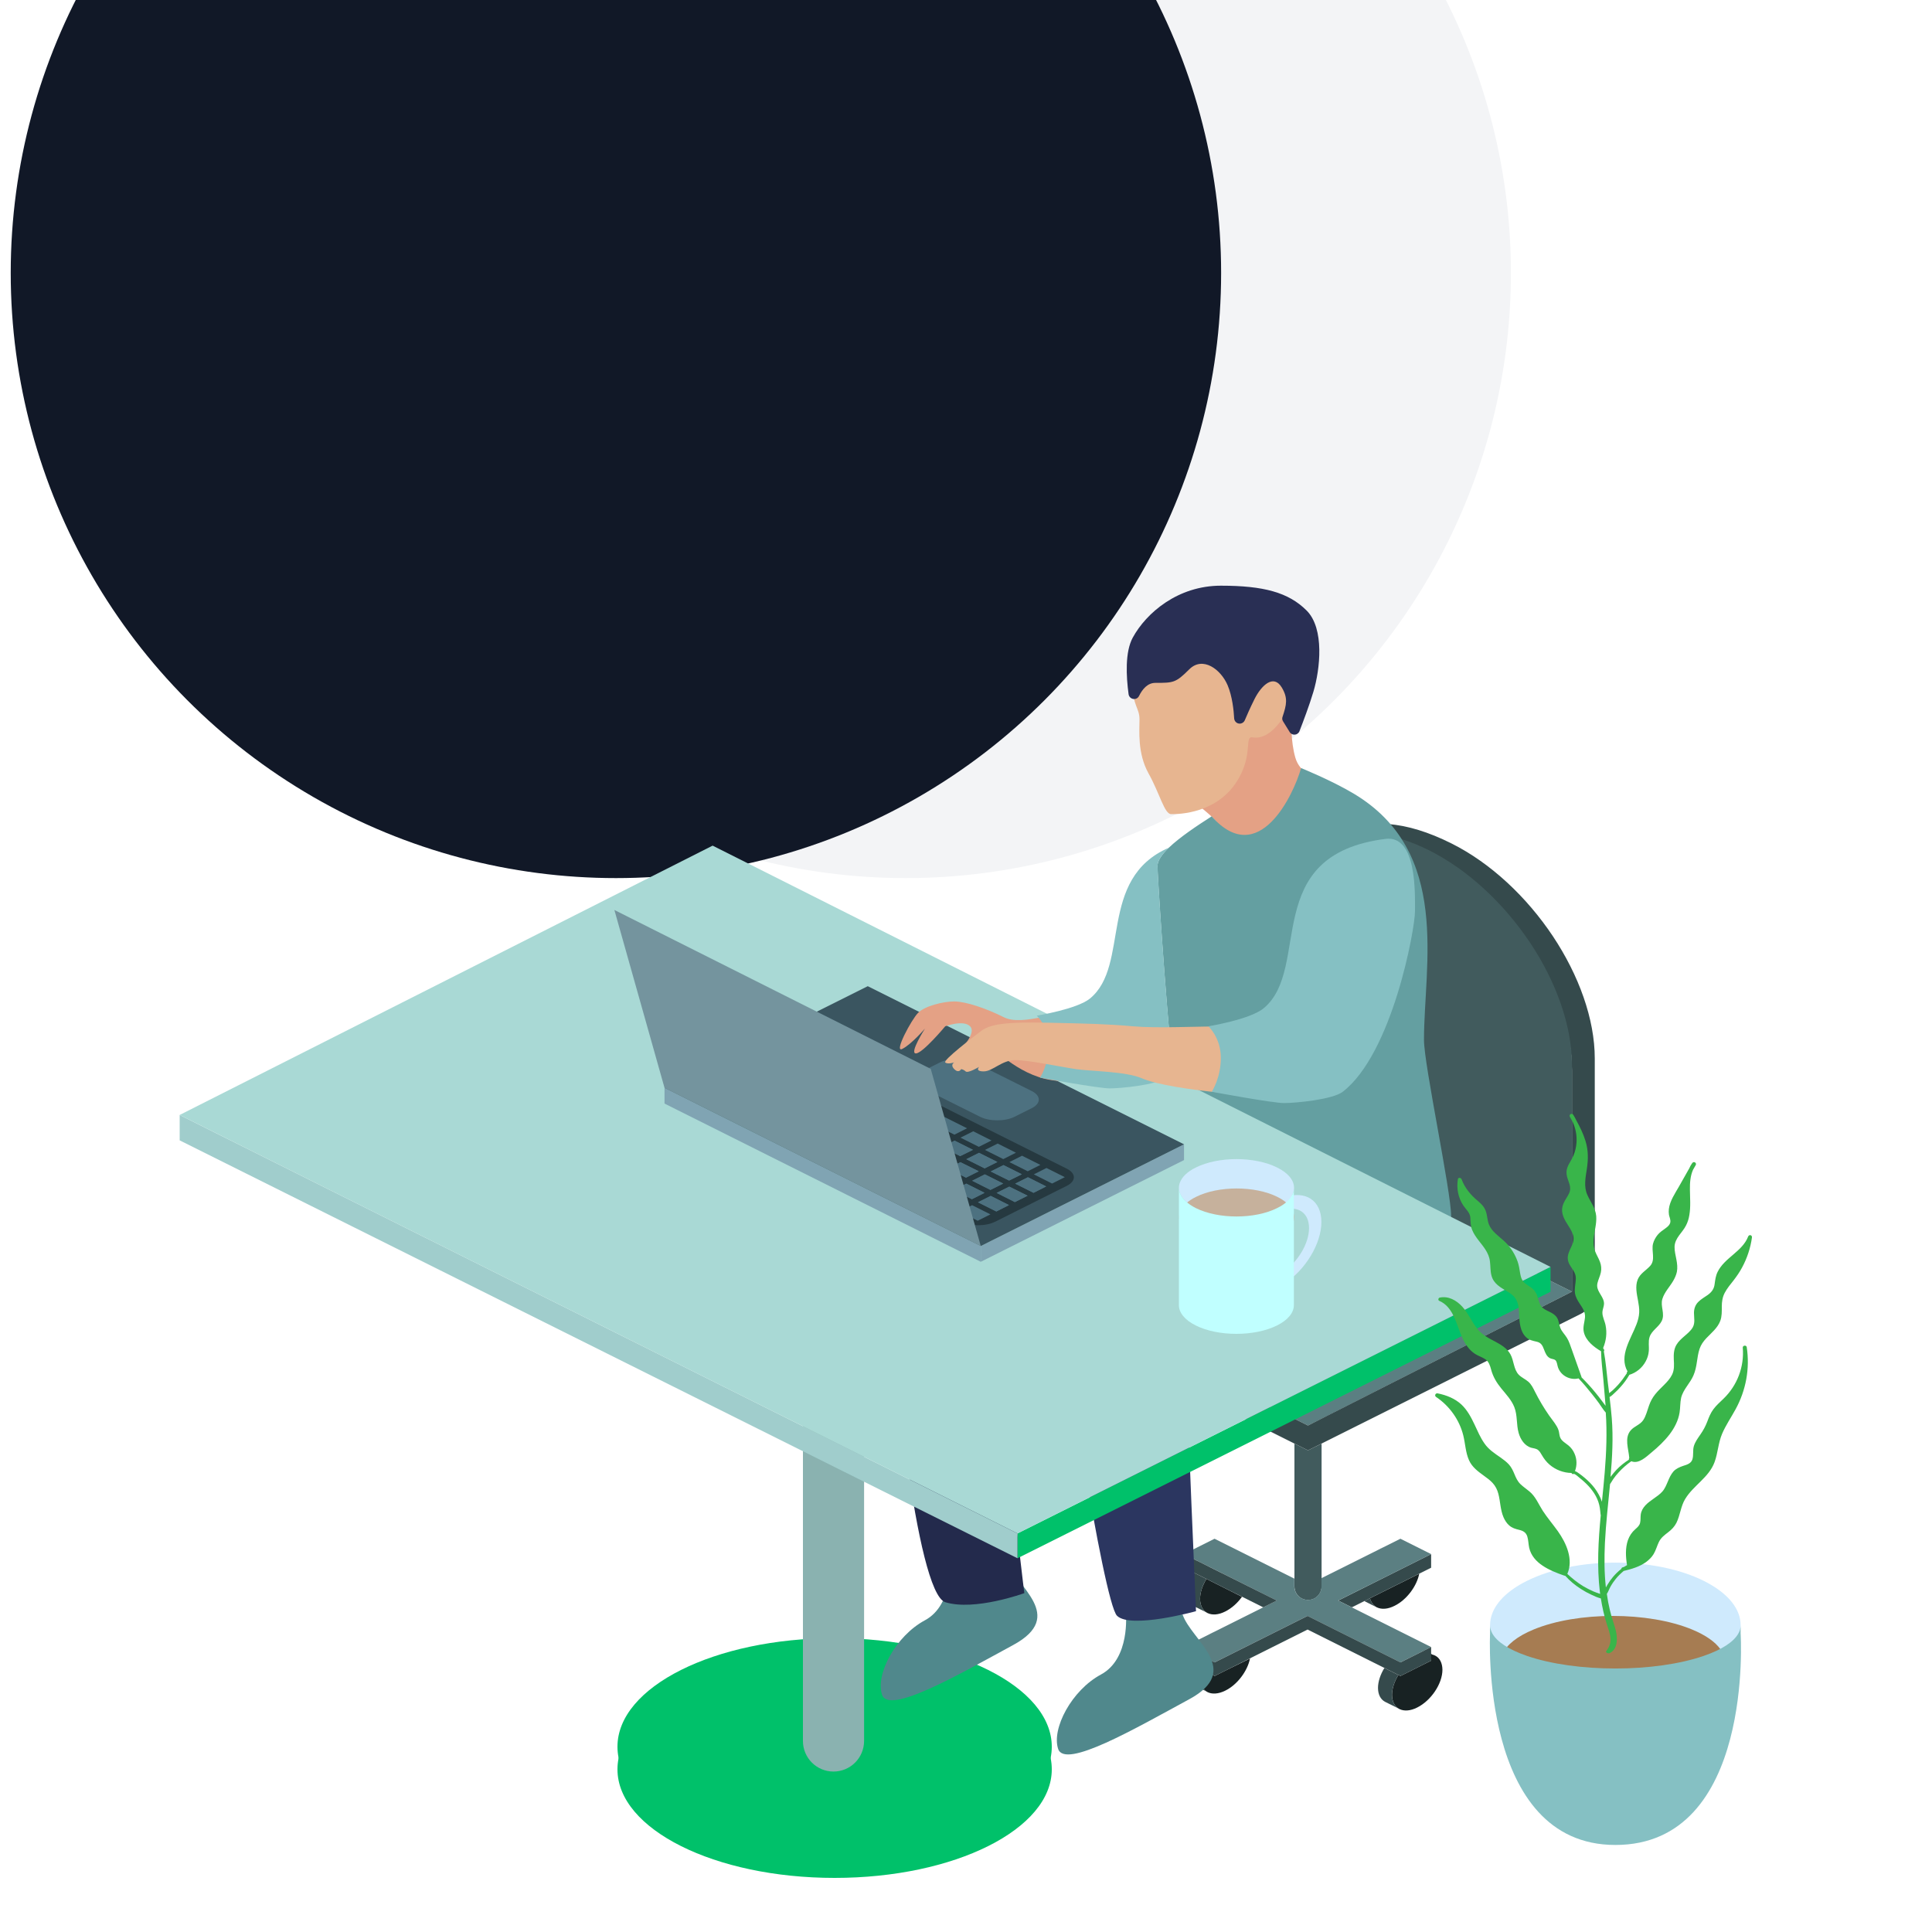 <?xml version="1.0" encoding="utf-8"?>
<!-- Generator: Adobe Illustrator 22.0.0, SVG Export Plug-In . SVG Version: 6.00 Build 0)  -->
<svg  version="1.1" id="Layer_1" xmlns="http://www.w3.org/2000/svg"
	xmlns:xlink="http://www.w3.org/1999/xlink" x="0px" y="0px"
	viewBox="0 0 2000 2000" style="enable-background:new 0 0 2000 2000; overflow:visible" xml:space="preserve">
<style type="text/css" lang="postcss" >
	.st0{fill:#fff;}
	.st1{fill:#00c16a;}
	.st2{fill:#00c16a;}
	.st3{fill:#182223;}
	.st4{fill:#5B7F82;}
	.st5{fill:#354A4C;}
	.st6{fill:#C3D4D5;}
	.st7{fill:#415B5D;}
	.st8{fill:#50888C;}
	.st9{fill:#232A4C;}
	.st10{fill:#2B3660;}
	.st11{fill:#E4A185;}
	.st12{fill:#E7B590;}
	.st13{fill:#292F54;}
	.st14{fill:#8AB2B0;}
	.st15{fill:#A0CDCC;}
	.st16{fill:#649FA1;}
	.st17{fill:#A9D9D5;}
	.st18{fill:#80A4B3;}
	.st19{fill:#3A5560;}
	.st20{fill:#4D7180;}
	.st21{fill:#263940;}
	.st22{fill:#74949E;}
	.st23{fill:#CFEAFD;}
	.st24{fill:#C6B19C;}
	.st25{fill:#C0FFFF;}
	.st26{fill:#85C0C3;}
	.st27{fill:#A67C52;}
	.st28{fill:#39B54A;}
</style>
<g>
	<circle style="fill:#f3f4f6" cx="937.6" cy="282.5" r="626.5"/>
	<circle style="fill:#111827" cx="637.6" cy="282.5" r="626.5"/>
	<ellipse class="st1" cx="864" cy="1831.6" rx="224.8" ry="112.4"/>
	<ellipse class="st2" cx="864" cy="1808.2" rx="224.8" ry="112.4"/>
	<g>
		<path class="st3" d="M1485.9,1714c-1-0.5-2.1-1-3.2-1.2l-5-2.8l3.9,9.1l-2.9,1.4l-28.8,14.4l-0.1,0.1l-2.2-1.1
			c-4.1,6.7-6.6,14-6.6,20.6c0,3.4,0.7,6.4,1.9,8.8c1.2,2.5,3.1,4.4,5.4,5.7l0.6,0.3c4.7,2.2,11.1,1.9,18.2-1.7
			c14.4-7.2,26.1-24.7,26.1-39.1C1493.1,1721.4,1490.4,1716.4,1485.9,1714z"/>
		<path class="st4" d="M1474.8,1708.4l-0.7,0.3c-0.8-0.8-1.7-1.5-2.7-2L1474.8,1708.4z"/>
		<path class="st5" d="M1442.9,1763.3c-1.2-2.4-1.9-5.3-1.9-8.8c0-6.6,2.5-13.9,6.6-20.6l-14.5-7.2c-4.1,6.7-6.6,14-6.6,20.6
			c0,7,2.8,12,7.3,14.4l14.5,7.2C1446,1767.7,1444.1,1765.8,1442.9,1763.3z"/>
		<path class="st3" d="M1445.9,1640.7l-27.7,13.8c0.3,1.3,0.7,2.5,1.3,3.5c1.2,2.5,3.1,4.4,5.4,5.7l0.6,0.3
			c4.7,2.2,11.1,1.9,18.2-1.7c12.5-6.2,22.9-20.2,25.5-33.2L1445.9,1640.7z"/>
		<path class="st6" d="M1433,1601.3l-7.6,3.8c1.2-0.8,2.5-1.5,3.8-2.2C1430.5,1602.3,1431.8,1601.7,1433,1601.3z"/>
		<path class="st5" d="M1419.5,1658c-0.5-1.1-1-2.2-1.3-3.5l-5.7,2.8l-0.2,0.1l12.5,6.3C1422.6,1662.5,1420.7,1660.6,1419.5,1658z"
			/>
		<path class="st6" d="M1412.6,1657.4l-0.2,0.1l-2-1C1411.1,1656.8,1411.8,1657.1,1412.6,1657.4z"/>
		<polygon class="st5" points="1385.3,1656.9 1399.4,1663.9 1481.5,1622.9 1481.5,1608.8 		"/>
		<polygon class="st4" points="1627.3,1337.1 1331.8,1189.8 1057.1,1327.2 1340,1468.7 1354,1475.7 1368.1,1468.7 		"/>
		<path class="st7" d="M1354,1501.4l-14-7v139.9v8c0,2.5,0.7,5,1.9,7c2.4,4.2,7,7,12.2,7c5.5,0,10.2-3.1,12.5-7.7
			c1-1.9,1.5-4,1.5-6.3v-8.5v-139.4L1354,1501.4z"/>
		<path class="st5" d="M1607.5,969.1c-26.9-40.3-64-75.5-105-96c-46.9-23.5-88.8-27.5-116-7c25.4-7.6,57.6,1.2,92.6,18.7
			c41,20.5,78.1,55.7,105,96c26.9,40.3,43.2,86.3,43.2,127.2v229.1L1354,1475.7l-296.9-148.5v25.7l296.9,148.5l282.1-141.1
			c9.1-4.5,14.8-13.8,14.8-23.9v-240.6C1650.9,1054.8,1634.3,1009.4,1607.5,969.1z"/>
		<path class="st3" d="M1271.2,1645.7l-22.3-11.2c-4.1,6.7-6.6,14-6.6,20.6c0,3.4,0.7,6.4,1.9,8.8c1.2,2.5,3.1,4.4,5.4,5.7l0.6,0.3
			c4.7,2.2,11.1,1.9,18.2-1.7c6.6-3.3,12.7-8.8,17.3-15.2L1271.2,1645.7z"/>
		<path class="st3" d="M1270.6,1728.4l-12.4,6.2l-0.8,0.4l-13.7-6.9c-0.9,3-1.3,6-1.3,8.9c0,3.4,0.7,6.4,1.9,8.8
			c1.2,2.5,3.1,4.4,5.4,5.7c4.7,2.5,11.4,2.3,18.8-1.4c12.5-6.2,22.9-20.3,25.5-33.2L1270.6,1728.4z"/>
		<path class="st6" d="M1257.7,1689l-7.6,3.8c1.3-0.8,2.5-1.5,3.8-2.2C1255.2,1690,1256.4,1689.4,1257.7,1689z"/>
		<path class="st4" d="M1481.5,1705l-96.2-48.1l96.2-48.1l-31.8-15.9l-81.7,40.8v8.5c0,2.3-0.5,4.4-1.5,6.3c-2.3,4.6-7,7.7-12.5,7.7
			c-5.2,0-9.7-2.8-12.2-7c-1.2-2.1-1.9-4.5-1.9-7v-8l-82.6-41.3l-31.8,15.9l0.2,0.1l96,48l-96.2,48.1l0,0l31.8,15.9l0.4-0.2
			l95.8-47.9l96.2,48.1"/>
		<path class="st5" d="M1244.2,1663.9c-1.2-2.4-1.9-5.3-1.9-8.8c0-6.6,2.5-13.9,6.6-20.6l-14.5-7.2c-4.1,6.7-6.6,14-6.6,20.6
			c0,7,2.8,12,7.3,14.4l14.5,7.2C1247.3,1668.3,1245.4,1666.4,1244.2,1663.9z"/>
		<path class="st5" d="M1244.2,1745.7c-1.2-2.4-1.9-5.3-1.9-8.8c0-2.9,0.5-5.8,1.3-8.9l-14.5-7.2c-0.9,3-1.3,6-1.3,8.9
			c0,7,2.8,12,7.3,14.4l14.5,7.2C1247.3,1750.1,1245.4,1748.2,1244.2,1745.7z"/>
		<polygon class="st5" points="1291.7,1641.9 1277.3,1634.7 1256.8,1624.5 1242.3,1617.2 1239.6,1615.9 1225.7,1608.9 
			1225.5,1609.5 1225.5,1622.9 1225.6,1622.9 1234.4,1627.3 1248.9,1634.5 1271.2,1645.7 1285.7,1652.9 1307.7,1663.9 
			1321.8,1656.9 		"/>
		<polygon class="st5" points="1481.5,1705 1449.8,1720.9 1353.6,1672.8 1257.4,1720.9 1225.6,1705.1 1225.5,1705.3 1225.5,1719.1 
			1225.6,1719.1 1257.4,1735 1353.6,1686.9 1449.8,1735 1449.9,1734.9 1481.5,1719.1 		"/>
		<path class="st7" d="M1584.1,976.1c-26.9-40.3-64-75.5-105-96c-35-17.5-67.2-21.5-92.6-13.9c-34,10.2-54.7,41.1-54.7,88.1v234.9
			v0.6l295.5,147.3v-234.3C1627.3,1061.8,1610.9,1016.4,1584.1,976.1z"/>
	</g>
	<path class="st8" d="M1224.2,1671.3c9.1,27,62.9,57.4,6.8,87.8c-56.1,30.4-128.6,72.5-135.6,51.4c-7-21,14-60.8,44.4-77.1
		c30.4-16.4,25.7-63.1,25.7-63.1L1224.2,1671.3z"/>
	<path class="st8" d="M1041.9,1615.2c9.1,27,62.9,57.4,6.8,87.8c-56.1,30.4-128.6,72.5-135.6,51.4s14-60.8,44.4-77.1
		c30.4-16.4,25.7-63.1,25.7-63.1L1041.9,1615.2z"/>
	<path class="st9" d="M1277.8,1198c-7,0-203.4,44.4-243.1,56.1c-39.7,11.7-112.2,32.7-112.2,84.2s25.7,310.9,56.1,320.3
		c30.4,9.4,81.8-9.4,81.8-9.4s-35.1-271.2-9.4-278.2c25.7-7,357.7-63.1,357.7-63.1L1277.8,1198z"/>
	<path class="st10" d="M1483.5,1251.8c16.4,44.4,9.4,84.2-56.1,109.9c-65.5,25.7-198.7,49.1-198.7,70.1s9.4,236.1,9.4,236.1
		s-67.8,18.7-81.8,4.7c-14-14-60.8-310.9-53.8-317.9s219.8-114.6,219.8-114.6L1483.5,1251.8z"/>
	<path class="st11" d="M1238,831c11.7,11.7,28,19,28,40s7.1,48.8,7.1,48.8s56.2-70.5,72.5-81.8c56.4-39,4.7-21-4.7-53.8
		c-9.4-32.7,0-84.2,0-84.2L1238,831z"/>
	<path class="st12" d="M1352.6,681.4c0-16.4-2.3-51.4-58.4-63.1c-56.1-11.7-79.5,9.4-95.9,25.7c-16.4,16.4-25.7,44.4-25.7,65.5
		c0,21,7,23.4,7,35.1c0,11.7-2.3,35.1,9.4,56.1c11.7,21,16.4,42.1,23.4,42.1s49.1,0,70.1-37.4c14.4-25.5,5.7-43.6,14-42.1
		c25.7,4.7,44.4-44.4,44.4-44.4L1352.6,681.4z"/>
	<path class="st13" d="M1328.2,746.7c-0.9-1.4-1.1-3.2-0.5-4.7c4.1-12.4,5.8-19.3-0.8-30.3c-8.5-14.2-21-2.3-28.1,11.7
		c-4.7,9.4-8.3,17.7-10.2,22.2c-0.9,2.1-3,3.5-5.3,3.5l0,0c-3,0-5.5-2.4-5.7-5.4c-0.4-7.9-1.9-22.9-6.8-34.4
		c-7-16.4-25.7-30.4-39.7-16.4c-14,14-16.4,14-35.1,14c-7.9,0-13.3,6.3-16.9,13.6c-2.5,5-10,3.7-10.8-1.9
		c-2.5-18.5-3.8-43.6,4.3-58.5c14-25.7,46.8-53.8,91.2-53.8c44.4,0,70.1,7,88.8,25.7c18.7,18.7,14,60.8,7,84.2
		c-4.3,14.3-10.4,30.4-14.4,40.7c-1.7,4.4-7.8,4.9-10.2,0.8L1328.2,746.7z"/>
	<path class="st14" d="M862.8,1833.9L862.8,1833.9c-17.5,0-31.6-14.2-31.6-31.6v-576.2h63.3v576.2
		C894.4,1819.8,880.3,1833.9,862.8,1833.9z"/>
	<polygon class="st2" points="1605.1,1311.5 1605.1,1337.2 1053.3,1613.1 1053.3,1587.4 	"/>
	<polygon class="st15" points="1053.3,1587.4 1053.3,1613.1 186,1180.5 186,1154.2 	"/>
	<path class="st16" d="M1474.1,1076.5c0-77.6,28.3-194.4-72.5-254.8c-23.4-14-54.7-26.6-54.7-26.6c-7.7,27.3-43.8,104.9-92.6,50
		c-15.7,10-33.1,21.7-44.3,32.4c-7.2,6.9-11.8,13.5-11.8,19c0,8.6,7.1,122.2,15.9,213c5.4,56.4,11.5,103.9,16.9,112
		c9.5,14.3,271.2,70.4,271.2,37.4C1502.2,1233.1,1474.1,1102.2,1474.1,1076.5z"/>
	<polygon class="st17" points="1605.1,1311.5 1053.3,1587.4 186,1154.2 737.7,875.4 	"/>
	<g>
		<g>
			<polygon class="st18" points="1015.3,1306.2 1015.3,1289.9 1225.7,1184.6 1225.7,1200.9 			"/>
		</g>
		<g>
			<polygon class="st18" points="687.9,1142.4 687.9,1126.1 1015.3,1289.9 1015.3,1306.2 			"/>
		</g>
		<g>
			<g>
				<polygon class="st19" points="1015.3,1289.9 687.9,1126.1 898.3,1020.9 1225.7,1184.6 				"/>
			</g>
			<g>
				<path class="st20" d="M1014.6,1156.1l-59.3-29.6c-9.8-4.9-9.8-12.9,0-17.8l17.8-8.9c9.8-4.9,25.8-4.9,35.6,0l59.3,29.6
					c9.8,4.9,9.8,12.9,0,17.8l-17.8,8.9C1040.4,1161,1024.4,1161,1014.6,1156.1z"/>
			</g>
			<g>
				<path class="st21" d="M994.6,1264.7l-256.3-128.2c-9.8-4.9-9.8-12.9,0-17.8l74.1-37.1c9.8-4.9,25.8-4.9,35.6,0l256.3,128.2
					c9.8,4.9,9.8,12.9,0,17.8l-74.1,37.1C1020.4,1269.6,1004.4,1269.6,994.6,1264.7z"/>
			</g>
			<g>
				<g>
					<g>
						<polygon class="st20" points="759.2,1137.2 740.2,1127.7 753.4,1121.1 772.3,1130.6 						"/>
					</g>
					<g>
						<polygon class="st20" points="784.5,1149.9 765.5,1140.4 778.7,1133.8 797.6,1143.3 						"/>
					</g>
					<g>
						<polygon class="st20" points="809.8,1162.5 790.8,1153 804,1146.4 822.9,1155.9 						"/>
					</g>
					<g>
						<polygon class="st20" points="835.1,1175.2 816.1,1165.7 829.2,1159.1 848.2,1168.6 						"/>
					</g>
					<g>
						<polygon class="st20" points="860.3,1187.8 841.4,1178.3 854.5,1171.7 873.5,1181.2 						"/>
					</g>
					<g>
						<polygon class="st20" points="885.6,1200.4 866.7,1191 879.8,1184.4 898.8,1193.9 						"/>
					</g>
					<g>
						<polygon class="st20" points="910.9,1213.1 892,1203.6 905.1,1197 924.1,1206.5 						"/>
					</g>
					<g>
						<polygon class="st20" points="936.2,1225.7 917.3,1216.3 930.4,1209.7 949.4,1219.2 						"/>
					</g>
					<g>
						<polygon class="st20" points="961.5,1238.4 942.5,1228.9 955.7,1222.3 974.7,1231.8 						"/>
					</g>
					<g>
						<polygon class="st20" points="986.8,1251 967.8,1241.6 981,1235 1000,1244.5 						"/>
					</g>
					<g>
						<polygon class="st20" points="1012.1,1263.7 993.1,1254.2 1006.3,1247.6 1025.3,1257.1 						"/>
					</g>
				</g>
				<g>
					<g>
						<polygon class="st20" points="778.4,1127.6 759.5,1118.1 772.6,1111.5 791.6,1121 						"/>
					</g>
					<g>
						<polygon class="st20" points="803.7,1140.2 784.8,1130.7 797.9,1124.1 816.9,1133.6 						"/>
					</g>
					<g>
						<polygon class="st20" points="829,1152.9 810.1,1143.4 823.2,1136.8 842.2,1146.3 						"/>
					</g>
					<g>
						<polygon class="st20" points="854.3,1165.5 835.3,1156 848.5,1149.4 867.5,1158.9 						"/>
					</g>
					<g>
						<polygon class="st20" points="879.6,1178.2 860.6,1168.7 873.8,1162.1 892.8,1171.6 						"/>
					</g>
					<g>
						<polygon class="st20" points="904.9,1190.8 885.9,1181.3 899.1,1174.7 918.1,1184.2 						"/>
					</g>
					<g>
						<polygon class="st20" points="930.2,1203.5 911.2,1194 924.4,1187.4 943.4,1196.9 						"/>
					</g>
					<g>
						<polygon class="st20" points="955.5,1216.1 936.5,1206.6 949.7,1200 968.6,1209.5 						"/>
					</g>
					<g>
						<polygon class="st20" points="980.8,1228.8 961.8,1219.3 975,1212.7 993.9,1222.2 						"/>
					</g>
					<g>
						<polygon class="st20" points="1006.1,1241.4 987.1,1231.9 1000.3,1225.3 1019.2,1234.8 						"/>
					</g>
					<g>
						<polygon class="st20" points="1031.4,1254.1 1012.4,1244.6 1025.6,1238 1044.5,1247.5 						"/>
					</g>
				</g>
				<g>
					<g>
						<polygon class="st20" points="778.4,1127.6 759.5,1118.1 772.6,1111.5 791.6,1121 						"/>
					</g>
					<g>
						<polygon class="st20" points="803.7,1140.2 784.8,1130.7 797.9,1124.1 816.9,1133.6 						"/>
					</g>
					<g>
						<polygon class="st20" points="829,1152.9 810.1,1143.4 823.2,1136.8 842.2,1146.3 						"/>
					</g>
					<g>
						<polygon class="st20" points="854.3,1165.5 835.3,1156 848.5,1149.4 867.5,1158.9 						"/>
					</g>
					<g>
						<polygon class="st20" points="879.6,1178.2 860.6,1168.7 873.8,1162.1 892.8,1171.6 						"/>
					</g>
					<g>
						<polygon class="st20" points="904.9,1190.8 885.9,1181.3 899.1,1174.7 918.1,1184.2 						"/>
					</g>
					<g>
						<polygon class="st20" points="930.2,1203.5 911.2,1194 924.4,1187.4 943.4,1196.9 						"/>
					</g>
					<g>
						<polygon class="st20" points="955.5,1216.1 936.5,1206.6 949.7,1200 968.6,1209.5 						"/>
					</g>
					<g>
						<polygon class="st20" points="980.8,1228.8 961.8,1219.3 975,1212.7 993.9,1222.2 						"/>
					</g>
					<g>
						<polygon class="st20" points="1006.1,1241.4 987.1,1231.9 1000.3,1225.3 1019.2,1234.8 						"/>
					</g>
					<g>
						<polygon class="st20" points="1031.4,1254.1 1012.4,1244.6 1025.6,1238 1044.5,1247.5 						"/>
					</g>
				</g>
				<g>
					<g>
						<polygon class="st20" points="797.7,1117.9 778.7,1108.5 791.9,1101.9 810.9,1111.4 						"/>
					</g>
					<g>
						<polygon class="st20" points="823,1130.6 804,1121.1 817.2,1114.5 836.2,1124 						"/>
					</g>
					<g>
						<polygon class="st20" points="848.3,1143.2 829.3,1133.8 842.5,1127.2 861.5,1136.7 						"/>
					</g>
					<g>
						<polygon class="st20" points="873.6,1155.9 854.6,1146.4 867.8,1139.8 886.7,1149.3 						"/>
					</g>
					<g>
						<polygon class="st20" points="898.9,1168.5 879.9,1159 893.1,1152.5 912,1161.9 						"/>
					</g>
					<g>
						<polygon class="st20" points="924.2,1181.2 905.2,1171.7 918.4,1165.1 937.3,1174.6 						"/>
					</g>
					<g>
						<polygon class="st20" points="949.5,1193.8 930.5,1184.3 943.6,1177.8 962.6,1187.2 						"/>
					</g>
					<g>
						<polygon class="st20" points="974.7,1206.5 955.8,1197 968.9,1190.4 987.9,1199.9 						"/>
					</g>
					<g>
						<polygon class="st20" points="1000,1219.1 981.1,1209.6 994.2,1203.1 1013.2,1212.5 						"/>
					</g>
					<g>
						<polygon class="st20" points="1025.3,1231.8 1006.4,1222.3 1019.5,1215.7 1038.5,1225.2 						"/>
					</g>
					<g>
						<polygon class="st20" points="1050.6,1244.4 1031.7,1234.9 1044.8,1228.4 1063.8,1237.8 						"/>
					</g>
				</g>
				<g>
					<g>
						<polygon class="st20" points="797.7,1117.9 778.7,1108.5 791.9,1101.9 810.9,1111.4 						"/>
					</g>
					<g>
						<polygon class="st20" points="823,1130.6 804,1121.1 817.2,1114.5 836.2,1124 						"/>
					</g>
					<g>
						<polygon class="st20" points="848.3,1143.2 829.3,1133.8 842.5,1127.2 861.5,1136.7 						"/>
					</g>
					<g>
						<polygon class="st20" points="873.6,1155.9 854.6,1146.4 867.8,1139.8 886.7,1149.3 						"/>
					</g>
					<g>
						<polygon class="st20" points="898.9,1168.5 879.9,1159 893.1,1152.5 912,1161.9 						"/>
					</g>
					<g>
						<polygon class="st20" points="924.2,1181.2 905.2,1171.7 918.4,1165.1 937.3,1174.6 						"/>
					</g>
					<g>
						<polygon class="st20" points="949.5,1193.8 930.5,1184.3 943.6,1177.8 962.6,1187.2 						"/>
					</g>
					<g>
						<polygon class="st20" points="974.7,1206.5 955.8,1197 968.9,1190.4 987.9,1199.9 						"/>
					</g>
					<g>
						<polygon class="st20" points="1000,1219.1 981.1,1209.6 994.2,1203.1 1013.2,1212.5 						"/>
					</g>
					<g>
						<polygon class="st20" points="1025.3,1231.8 1006.4,1222.3 1019.5,1215.7 1038.5,1225.2 						"/>
					</g>
					<g>
						<polygon class="st20" points="1050.6,1244.4 1031.7,1234.9 1044.8,1228.4 1063.8,1237.8 						"/>
					</g>
				</g>
				<g>
					<g>
						<polygon class="st20" points="817,1108.3 798,1098.8 811.2,1092.2 830.1,1101.7 						"/>
					</g>
					<g>
						<polygon class="st20" points="842.3,1121 823.3,1111.5 836.5,1104.9 855.4,1114.4 						"/>
					</g>
					<g>
						<polygon class="st20" points="867.5,1133.6 848.6,1124.1 861.7,1117.5 880.7,1127 						"/>
					</g>
					<g>
						<polygon class="st20" points="892.8,1146.3 873.9,1136.8 887,1130.2 906,1139.7 						"/>
					</g>
					<g>
						<polygon class="st20" points="918.1,1158.9 899.2,1149.4 912.3,1142.8 931.3,1152.3 						"/>
					</g>
					<g>
						<polygon class="st20" points="943.4,1171.6 924.5,1162.1 937.6,1155.5 956.6,1165 						"/>
					</g>
					<g>
						<polygon class="st20" points="968.7,1184.2 949.7,1174.7 962.9,1168.1 981.9,1177.6 						"/>
					</g>
					<g>
						<polygon class="st20" points="994,1196.8 975,1187.4 988.2,1180.8 1007.2,1190.3 						"/>
					</g>
					<g>
						<polygon class="st20" points="1019.3,1209.5 1000.3,1200 1013.5,1193.4 1032.5,1202.9 						"/>
					</g>
					<g>
						<polygon class="st20" points="1044.6,1222.1 1025.6,1212.7 1038.8,1206.1 1057.8,1215.6 						"/>
					</g>
					<g>
						<polygon class="st20" points="1069.9,1234.8 1050.9,1225.3 1064.1,1218.7 1083,1228.2 						"/>
					</g>
				</g>
				<g>
					<g>
						<polygon class="st20" points="817,1108.3 798,1098.8 811.2,1092.2 830.1,1101.7 						"/>
					</g>
					<g>
						<polygon class="st20" points="842.3,1121 823.3,1111.5 836.5,1104.9 855.4,1114.4 						"/>
					</g>
					<g>
						<polygon class="st20" points="867.5,1133.6 848.6,1124.1 861.7,1117.5 880.7,1127 						"/>
					</g>
					<g>
						<polygon class="st20" points="892.8,1146.3 873.9,1136.8 887,1130.2 906,1139.7 						"/>
					</g>
					<g>
						<polygon class="st20" points="918.1,1158.9 899.2,1149.4 912.3,1142.8 931.3,1152.3 						"/>
					</g>
					<g>
						<polygon class="st20" points="943.4,1171.6 924.5,1162.1 937.6,1155.5 956.6,1165 						"/>
					</g>
					<g>
						<polygon class="st20" points="968.7,1184.2 949.7,1174.7 962.9,1168.1 981.9,1177.6 						"/>
					</g>
					<g>
						<polygon class="st20" points="994,1196.8 975,1187.4 988.2,1180.8 1007.2,1190.3 						"/>
					</g>
					<g>
						<polygon class="st20" points="1019.3,1209.5 1000.3,1200 1013.5,1193.4 1032.5,1202.9 						"/>
					</g>
					<g>
						<polygon class="st20" points="1044.6,1222.1 1025.6,1212.7 1038.8,1206.1 1057.8,1215.6 						"/>
					</g>
					<g>
						<polygon class="st20" points="1069.9,1234.8 1050.9,1225.3 1064.1,1218.7 1083,1228.2 						"/>
					</g>
				</g>
				<g>
					<polygon class="st20" points="836.2,1098.7 817.3,1089.2 830.4,1082.6 849.4,1092.1 					"/>
				</g>
				<g>
					<polygon class="st20" points="861.5,1111.3 842.5,1101.8 855.7,1095.3 874.7,1104.7 					"/>
				</g>
				<g>
					<polygon class="st20" points="886.8,1124 867.8,1114.5 881,1107.9 900,1117.4 					"/>
				</g>
				<g>
					<polygon class="st20" points="912.1,1136.6 893.1,1127.1 906.3,1120.5 925.3,1130 					"/>
				</g>
				<g>
					<polygon class="st20" points="988,1174.6 918.4,1139.8 931.5,1133.2 1001.1,1168 					"/>
				</g>
				<g>
					<polygon class="st20" points="1013.3,1187.2 994.3,1177.7 1007.5,1171.1 1026.4,1180.6 					"/>
				</g>
				<g>
					<polygon class="st20" points="1038.6,1199.9 1019.6,1190.4 1032.8,1183.8 1051.7,1193.3 					"/>
				</g>
				<g>
					<polygon class="st20" points="1063.9,1212.5 1044.9,1203 1058,1196.4 1077,1205.9 					"/>
				</g>
				<g>
					<polygon class="st20" points="1089.1,1225.2 1070.2,1215.7 1083.3,1209.1 1102.3,1218.6 					"/>
				</g>
			</g>
		</g>
		<g>
			<polygon class="st22" points="1015.3,1289.9 687.9,1126.1 636,942 963.5,1106.5 			"/>
		</g>
	</g>
	<g>
		<g>
			<path class="st23" d="M1339.6,1229.6c0,1.9-0.4,3.8-1.1,5.6c-2.2,5.7-7.6,11.1-16.4,15.4c-23.2,11.6-60.9,11.6-84.2,0
				c-8.7-4.4-14.2-9.8-16.4-15.4c-0.7-1.8-1.1-3.7-1.1-5.6s0.4-3.8,1.1-5.6c2.2-5.7,7.6-11.1,16.4-15.4c23.2-11.6,60.9-11.6,84.2,0
				C1333.8,1214.4,1339.6,1222,1339.6,1229.6z"/>
		</g>
		<g>
			<path class="st23" d="M1323.4,1324.7c0-2.7,2-6,4.6-7.8c15.4-10.3,27.1-29.5,27.1-45.6c0-16.1-11.7-23.6-27.1-18.5
				c-2.7,0.9-4.6-0.4-4.6-3.1v-1.6c0-3.4,3-7.5,6.4-8.7c21.5-7.3,38.1,3.1,38.1,25.6c0,22.5-16.5,49.5-38.1,63.7
				c-3.3,2.2-6.4,1-6.4-2.3V1324.7z"/>
		</g>
		<path class="st24" d="M1221.7,1254.4c2.2-5.7,7.6-11.1,16.4-15.4c23.2-11.6,60.9-11.6,84.2,0c14.5,7.2,19.9,17.3,16.4,26.7
			c-2.2,5.7-7.6,11.1-16.4,15.4c-23.2,11.6-60.9,11.6-84.2,0c-8.7-4.4-14.2-9.8-16.4-15.4
			C1220.2,1261.9,1220.2,1258.1,1221.7,1254.4z"/>
		<g>
			<path class="st25" d="M1338.5,1235.2c-2.2,5.7-7.6,11.1-16.4,15.4c-23.2,11.6-60.9,11.6-84.2,0c-8.7-4.4-14.2-9.8-16.4-15.4
				c-0.7-1.8-1.1-3.7-1.1-5.6v5.6v110.3v5.6h0c0,7.6,5.8,15.2,17.4,21c23.2,11.6,60.9,11.6,84.2,0c11.6-5.8,17.4-13.4,17.4-21v-5.6
				v-110.3v-5.6C1339.6,1231.5,1339.2,1233.3,1338.5,1235.2z"/>
		</g>
	</g>
	<path class="st11" d="M1138.7,1037.9c-42.1,9.4-80.7,24.5-99.4,15.2c-18.7-9.4-39.7-16.4-51.4-16.4c-11.7,0-30.4,4.7-37.4,11.7
		c-7,7-25.7,42.1-16.4,37.4c9.4-4.7,23.4-21,23.4-21s-16.4,25.7-9.4,25.7c7,0,30.4-28.1,30.4-28.1s18.7-7,25.7,0
		c7,7-9.4,23.4-9.4,23.4s11.7,9.4,21,0s24.5,17.5,59.6,29.2c35.1,11.7,88.8-2.3,88.8-2.3L1138.7,1037.9z"/>
	<path class="st26" d="M1198.3,896.4c0,8.6,7.1,122.2,15.9,213c-2.3,2.3-4.7,4.3-7.2,6.2c-10.1,7.7-47.2,11.1-58.4,11.1
		c-11.2,0-72-11.1-72-11.1s9-13.3,9-33.2c0-19.9-12.4-31-12.4-31s41.6-6.7,55.1-17.7c42.2-34.6,7.2-123.9,81.8-156.2
		C1202.9,884.4,1198.3,890.9,1198.3,896.4z"/>
	<path class="st12" d="M1277.8,1062.4c-42.1,0-79.5,2.3-105.2,0s-45.6-2.8-88.3-3.7c-42.6-0.9-59,1.4-68.4,8.4s-39.7,30.4-37.4,32.7
		c2.3,2.3,9.4,0,9.4,0s-4.7,2.3,0,7c4.7,4.7,7,0,7,0s2.3,0,4.7,2.3s14-4.7,14-4.7s-4.7,4.7,4.7,4.7s18.7-11.7,32.7-11.7
		c14,0,46.8,7,63.1,9.4c16.4,2.3,51.4,2.3,67.8,9.4c16.4,7,51.4,11.7,72.5,14s37.4,0,37.4,0L1277.8,1062.4z"/>
	<path class="st26" d="M1464.8,943.2c0-18.7,1.9-78.8-30.4-74.8c-130.9,16.4-76.1,133.6-126.2,175.3c-14,11.7-57.3,18.7-57.3,18.7
		s12.9,11.7,12.9,32.7c0,21-9.4,35.1-9.4,35.1s63.1,11.7,74.8,11.7c11.7,0,50.3-3.6,60.8-11.7
		C1441.4,1090.5,1464.8,961.9,1464.8,943.2z"/>
	<g>
		<g>
			<g>
				<path class="st23" d="M1801.9,1682.4c0,4.1-0.8,8.2-2.3,12.2c-4.7,12.3-16.6,24.1-35.7,33.6c-50.6,25.3-132.8,25.3-183.4,0
					c-19.1-9.5-31-21.3-35.7-33.6c-1.5-4-2.3-8.2-2.3-12.2c0-4.1,0.8-8.2,2.3-12.2c4.7-12.3,16.6-24.1,35.7-33.6
					c50.6-25.3,132.8-25.3,183.4,0C1789.3,1649.3,1801.9,1665.8,1801.9,1682.4z"/>
			</g>
			<path class="st27" d="M1555.6,1711.8c4.2-9.1,14.9-17.9,31.9-24.9c45.3-18.8,118.9-18.8,164.2,0c28.3,11.7,38.9,27.9,31.9,43
				c-4.2,9.1-14.9,17.9-31.9,24.9c-45.3,18.8-118.9,18.8-164.2,0c-17.1-7.1-27.7-15.8-31.9-24.9
				C1552.8,1723.9,1552.8,1717.7,1555.6,1711.8z"/>
			<g>
				<path class="st26" d="M1799.6,1690.9c-4.7,8.5-16.6,16.6-35.7,23.2c-50.6,17.5-132.8,17.5-183.4,0c-19.1-6.6-31-14.7-35.7-23.2
					c-1.5-2.8-2.3-5.6-2.3-8.4v8.4c0,0-11.2,219,129.7,219c143.9,0,129.7-219,129.7-219v-8.4
					C1801.9,1685.3,1801.2,1688.1,1799.6,1690.9z"/>
			</g>
		</g>
		<path class="st28" d="M1666.2,1711.3c8.5-3.8,8.4-15.2,6.6-22.9c-1.2-5-3.1-9.9-4.5-14.9c-1.4-4.9-2.5-9.8-3.5-14.8
			c-0.5-2.9-1-5.8-1.4-8.7c0,0,0,0,0,0c1.6-2.4,2.5-5.4,4-7.9c1.5-2.7,3.3-5.2,5.2-7.6c2.5-3.1,5.3-5.8,8.3-8.3c0,0,0.1,0,0.1,0
			c7.9-1.9,16.2-4.3,22.9-9.1c3.1-2.3,5.9-5,7.9-8.3c2.4-4,3.5-8.5,5.5-12.6c2.2-4.5,5.8-7.1,9.7-10.1c3.5-2.7,6.5-5.8,8.5-9.8
			c3.8-7.8,4.4-16.9,8.9-24.4c8.5-14.2,24.6-22.3,30.5-38.3c3.5-9.6,3.8-19.9,7.8-29.3c3.8-8.9,9.3-16.9,13.9-25.3
			c10.8-19.7,15-42.2,11.6-64.5c-0.4-2.3-4.3-1.8-4.1,0.6c1.7,19.7-5.7,39.1-19.9,52.8c-3.6,3.5-7.4,6.8-10.4,10.8
			c-3,4-4.8,8.5-6.5,13.1c-1.8,4.7-4.1,8.9-7,13.1c-2.6,3.8-5.4,7.5-6.8,12c-1.4,4.6-0.1,9.5-1.6,14c-1.4,4.2-5.8,5.4-9.6,6.6
			c-3.7,1.3-7.3,2.8-10,5.8c-2.6,3-4.2,6.6-5.7,10.2c-1.6,3.7-3.1,7.6-5.8,10.6c-2.6,2.9-5.9,5.1-9.1,7.4
			c-5.9,4.1-12.1,8.7-13.2,16.3c-0.4,2.9,0,5.9-0.7,8.7c-0.7,2.9-2.8,4.6-4.9,6.5c-3.6,3.1-6.1,6.9-7.7,11.4
			c-2.8,8.2-2.3,17.3-0.9,25.8c-1.1,0.6-2.1,1.2-3.2,1.9c-0.4,0.1-0.9,0.2-1.3,0.4c-0.9,0.2-1.3,0.9-1.4,1.6
			c-3.2,2.5-6.1,5.3-8.7,8.4c-2,2.4-3.8,4.9-5.4,7.6c-0.6,1-1.3,2.1-1.9,3.2c-1.7-15.2-1.7-30.6-1-45.9c1-20.4,3.4-40.7,5.3-61
			c1.2-1.6,2.1-3.5,3.3-5.2c1.7-2.5,3.6-4.8,5.7-7.1c3.9-4.2,8.2-8.1,13-11.4c0,0,0.1,0,0.1,0c7.6,3.1,15.4-4.6,20.8-9.1
			c6.8-5.6,13.3-11.7,18.7-18.7c5.1-6.7,9.1-14.4,10.4-22.7c0.8-5,0.5-10.2,1.6-15.2c1.1-4.5,3.6-8.5,6.2-12.3c2.4-3.5,4.9-7,6.6-11
			c1.9-4.4,2.8-9,3.5-13.7c0.7-4.6,1.3-9.3,2.8-13.7c1.4-4.2,3.9-7.7,6.9-10.9c5.3-5.6,11.7-10.6,14.5-18c1.8-4.8,1.6-9.9,1.6-14.9
			c0-5,0.7-9.7,3-14.1c2.5-4.8,6-8.9,9.3-13.1c3.2-4.2,6.2-8.5,8.7-13.2c5.2-9.6,8.7-20.2,10.2-31c0.4-2.6-2.9-3.5-3.9-1.1
			c-6,15.6-24.3,21.8-31.6,36.6c-2,4-2.5,8.1-3.1,12.5c-0.6,5.2-3,8.4-7.1,11.4c-3.3,2.3-6.9,4.3-9.7,7.1c-3.2,3.1-4.6,7.1-4.6,11.5
			c0,5.2,1.4,10.4-1.4,15.2c-2.1,3.5-5.4,6.2-8.4,8.8c-3.1,2.7-6.3,5.5-8.4,9.1c-2.7,4.6-2.9,9.8-2.7,15c0.3,5.4,0.7,10.8-1.8,15.9
			c-2,4-5,7.3-8.1,10.4c-3.2,3.2-6.5,6.3-9.3,9.8c-2.9,3.6-5,7.5-6.5,11.9c-1.8,5-3,10.5-6,15c-3.3,4.8-9.2,6.2-12.9,10.5
			c-6.8,7.9-2.2,19.1-1.5,28.5c-0.3,0.5-0.5,1.2-0.3,1.8c-4.8,3.1-9.3,6.6-13.2,10.8c-2,2.1-3.8,4.4-5.6,6.7
			c-0.1,0.1-0.2,0.3-0.3,0.4c1.8-20.2,2.9-40.5,1.3-60.8c-0.6-7.3-1.4-14.6-2.3-21.9c2-1,3.8-2.9,5.3-4.3c2.2-2,4.4-4.1,6.3-6.4
			c3.4-3.8,6.4-7.9,8.9-12.3c7.2-2.2,13.3-7.2,16.9-13.9c1.8-3.3,2.9-6.8,3.2-10.5c0.5-4.8-0.7-9.9,0.8-14.6
			c2.1-6.8,9.5-10.4,12.6-16.7c3.7-7.6-1.7-15.2,0.7-22.9c2.1-6.9,7.5-12.4,11.1-18.5c1.7-2.9,3.2-6.2,3.9-9.5
			c0.8-4.2,0.3-8.5-0.5-12.7c-0.8-4.4-2-8.8-1.9-13.2c0.1-4.5,2.1-8.2,4.7-11.8c2.5-3.4,5.3-6.6,7.2-10.4c1.7-3.3,2.8-6.9,3.4-10.6
			c1.5-8.8,0.7-17.7,0.6-26.5c-0.1-7,0.4-14.1,3.2-20.4c0.9-1.6,1.8-3.3,2.8-4.9c1.3-2.4-2.1-4.3-3.6-2.1c-1.3,1.8-2.3,3.6-3.1,5.5
			c-3.6,6.3-7.1,12.6-10.7,18.9c-4.1,7.2-9.4,14.8-10.4,23.2c-0.2,2-0.2,3.9,0.1,5.9c0.4,2.1,1.4,4.2,1.5,6.4
			c0.2,3.5-2.7,5.9-5.3,7.8c-2.8,2-5.7,3.9-7.9,6.6c-2.2,2.7-3.9,5.8-4.8,9.2c-1.9,7.6,2.8,16.5-2.9,22.9c-4.4,4.9-10.4,7.8-13,14.3
			c-2.7,7-0.9,14.8,0.4,21.8c0.7,4,1.4,8,1.2,12.1c-0.2,4.2-1.3,8.4-2.8,12.3c-5.7,15.1-18.5,32.5-9.3,48.8
			c-0.6,0.5-0.8,1.2-0.7,1.9c-2.7,4.1-5.6,8.1-8.9,11.8c-1.8,2-3.7,3.9-5.7,5.8c-1.1,1-2.5,1.9-3.7,3c-0.4-3.4-0.8-6.8-1.3-10.2
			c-1.3-11-2.2-22.2-4.2-33.1c0.6-0.7,0.6-1.8-0.3-2.5c-0.1,0-0.1-0.1-0.2-0.1c0-0.2-0.1-0.4-0.1-0.7c0-0.1-0.1-0.2-0.1-0.3
			c3.1-7.4,4.1-15.4,2.5-23.3c-0.8-4.4-3.3-8.6-3.3-13.1c0-4,2.3-7.3,1.5-11.3c-1.4-7.1-8.5-11.6-6.6-19.4c0.9-3.8,2.7-7.2,3.5-11
			c0.8-3.7,0.4-7.4-0.9-10.9c-1.4-3.8-3.6-7.2-5-10.9c-1.6-4-1.9-8.2-1.6-12.4c0.6-8.1,3.3-16,2.7-24.1c-0.7-8.4-5.9-14.5-9.2-22
			c-3.8-8.5-1.9-17.9-0.5-26.8c1.5-9.9,1.6-19.3-1.4-29c-2.3-7.5-5.8-14.6-9.6-21.5c-0.9-1.9-1.9-3.8-3.1-5.6
			c-1.4-2.2-4.8-0.2-3.5,2.1c1,1.7,1.9,3.4,2.9,5.2c3.1,6.7,4.5,14.1,4,21.5c-0.3,4.6-1.4,9.3-3.2,13.5c-1.8,4.4-4.9,8.2-6.4,12.7
			c-1.5,4.4-0.6,8.6,1,12.9c1.6,4.5,3.1,8.5,1,13.2c-1.7,3.8-4.4,7.1-6,11c-1.5,3.5-1.8,7.2-0.8,10.9c1.9,7.4,7.6,12.9,10.3,19.9
			c1.5,3.8,1.3,7.5-0.2,11.3c-1.6,3.9-3.9,7.6-4.6,11.8c-0.7,4.2,0.7,7.8,3,11.2c2.7,4,5.3,7.3,5.2,12.5c-0.1,5-1.6,9.9-0.9,14.9
			c0.6,4.1,2.7,7.7,5,11.1c2.8,4.2,5.7,8.4,5.4,13.7c-0.4,5.4-2.5,10.3-1.2,15.7c2.1,8.9,10.2,15.2,17.8,19.7
			c0.2,9.8,1.5,19.7,2.4,29.5c0.8,9,1.6,18,2.3,27c-1.3-1.8-2.7-3.5-3.9-5.2c-2.2-3-4.5-5.9-6.9-8.8c-4.4-5.4-9.1-10.5-14.1-15.5
			c0-0.2,0-0.4-0.1-0.6c-3.3-9.4-6.6-18.8-10-28.2c-1.5-4-2.7-8.3-5-12c-2.2-3.7-5.6-6.7-7-10.8c-1.3-3.5-1.4-7.5-3.6-10.6
			c-1.9-2.7-4.7-4.3-7.6-5.7c-3-1.5-6.5-2.9-8.5-5.8c-2.2-3.2-2.8-7.3-4.1-10.9c-1.3-3.3-3.1-5.9-5.9-8c-2.8-2.2-6.2-3.8-8.5-6.6
			c-2.7-3.3-3.1-7.8-3.8-11.8c-0.6-4-1.5-7.8-3.1-11.5c-3-7.3-7.5-13.7-13.4-19c-5.5-5-12.3-9.5-15.2-16.6
			c-1.8-4.4-1.7-9.4-3.3-13.9c-1.5-4.3-4.4-7.4-7.9-10.3c-7.6-6.3-13.7-13.4-17.2-22.8c-0.6-1.6-3.5-2.1-3.8,0
			c-1.6,9.4,0.3,19.2,5.6,27.2c2.8,4.2,6.9,7.3,7.3,12.6c0.3,4.5,0.1,8.5,1.9,12.8c3.1,7.6,9.2,13.3,13.6,20.1
			c2.5,3.9,4.3,7.9,4.8,12.6c0.6,4.7,0.3,9.5,1.5,14.2c2.2,8.9,9.6,12.6,16.9,17c3.8,2.3,7.3,4.9,9.2,9.1c2.2,4.6,2.4,10,2.6,15
			c0.4,7.9,1,16.9,7,22.8c3.2,3.2,6.9,3.8,11.1,4.8c4.7,1,6.1,4,7.7,8.2c1.3,3.4,2.7,7.2,6.2,8.9c2.1,1.1,5,0.7,6.3,3
			c1.1,2,1.2,4.5,2,6.7c3,8.5,12.6,13.4,21.2,11.2c5,5.3,9.7,10.9,14.2,16.6c2.4,3,4.8,6.1,7.1,9.3c2.3,3.1,4.2,6.6,6.8,9.4
			c0,0,0.1,0.1,0.1,0.1c1.4,20.6,0.6,41.3-1.1,61.9c-0.8,10.1-1.9,20.3-2.9,30.4c-1.7-5.2-4.6-10.2-7.7-14.3
			c-3-3.9-6.5-7.4-10.2-10.5c-1.9-1.6-3.8-3.1-5.8-4.5c-1.4-1-2.7-2-4.2-2.4c2.2-5.9,2.1-12.4-0.5-18.2c-1.4-3.3-3.6-6.2-6.3-8.4
			c-3-2.5-7.2-4.6-8.6-8.5c-0.7-1.8-0.8-3.8-1.2-5.7c-0.5-2.1-1.3-4-2.4-5.8c-2.2-3.8-5.2-7.3-7.7-10.9
			c-5.5-7.9-10.5-16.3-14.8-24.9c-1.8-3.6-3.6-7.3-6.7-10.1c-3.1-2.7-7-4.3-9.9-7.2c-5.5-5.6-5-14.7-8.8-21.4
			c-3.4-6-9.5-9.7-15.5-12.9c-6.9-3.6-13.6-7-18.6-13.2c-5.9-7.3-9.4-16.3-15.8-23.2c-5.9-6.4-14.3-11.2-23.3-9.2
			c-1.4,0.3-1.9,2.7-0.4,3.3c14.8,6.4,17.7,24.5,23.6,37.7c3,6.7,7.1,13.1,13.4,17.2c3.4,2.2,7.3,3.3,10.7,5.6
			c3.7,2.5,4.9,6.6,6,10.7c2,7.5,5.7,13.6,10.6,19.6c4.9,6,10.5,11.9,13.4,19.2c3.4,8.6,2,18,4.5,26.8c1.9,6.6,6.1,13.3,13.1,15.3
			c2.5,0.7,5.2,0.7,7.3,2.6c1.5,1.3,2.5,3.1,3.5,4.8c2.2,3.8,4.7,7.2,8.1,10.1c6.3,5.4,14.4,8.5,22.7,8.6c0.3,1,1.6,1.6,2.4,0.9
			c2.1,0.6,4.4,2.9,6,4.2c1.6,1.3,3.1,2.5,4.6,3.9c3.2,2.9,6.2,6,8.7,9.5c2.6,3.5,4.7,7.3,6.1,11.4c1.5,4.3,1.9,8.6,2.3,13.1
			c0,0.2,0.1,0.4,0.2,0.6c-2.5,26.5-4.1,53.1-0.9,79.6c0.1,0.7,0.2,1.3,0.3,2c-2.4-0.8-4.8-1.6-7.1-2.6c-3.6-1.6-7.1-3.4-10.5-5.4
			c-5.9-3.6-11.4-8-16.4-12.7c6.5-15-1-31.8-9.8-44.2c-5.1-7.1-10.8-13.8-15.6-21.1c-4.5-7-7.4-14.8-14-20.2c-3-2.5-6.3-4.7-9.1-7.4
			c-3.1-3-4.7-6.6-6.3-10.5c-1.5-3.6-3.1-7-5.7-9.9c-2.5-2.7-5.5-5-8.5-7.1c-6.3-4.4-12.5-8.3-16.9-14.8c-4.2-6-7.1-12.9-10.2-19.5
			c-3.5-7.4-7.4-14.8-13.4-20.5c-6.8-6.4-15.7-9.9-24.8-11.7c-2.2-0.4-3.5,2.4-1.6,3.7c13.9,9.3,24.2,23.7,28.2,39.9
			c2.1,8.5,2.3,17.5,5.9,25.6c3.2,7.2,9.4,11.7,15.6,16.2c3.1,2.2,6.2,4.5,8.8,7.3c3,3.2,4.9,7.1,6,11.3c2.1,8,2,16.5,5.3,24.2
			c1.4,3.2,3.3,6.3,6,8.6c3,2.6,6.4,3.6,10.2,4.5c4.2,1,7.2,2.7,8.5,7c1.1,3.8,1.1,7.7,1.9,11.5c3.7,16.4,21.6,23.7,35.8,28.7
			c0.2,0.1,0.3,0.1,0.5,0.1c0.3,0.2,0.7,0.3,1.1,0.3c4.7,5.3,10.2,9.8,16.2,13.6c3.4,2.2,7,4.2,10.7,5.9c3.1,1.5,6.5,3,9.9,3.9
			c1.4,8.8,3.3,17.6,6,26.1c1.6,5.2,3.9,10.6,4,16.2c0.1,4.5-1.7,8.7-4.4,12.2C1661.6,1710.2,1664.4,1712.1,1666.2,1711.3z"/>
	</g>
</g>
</svg>